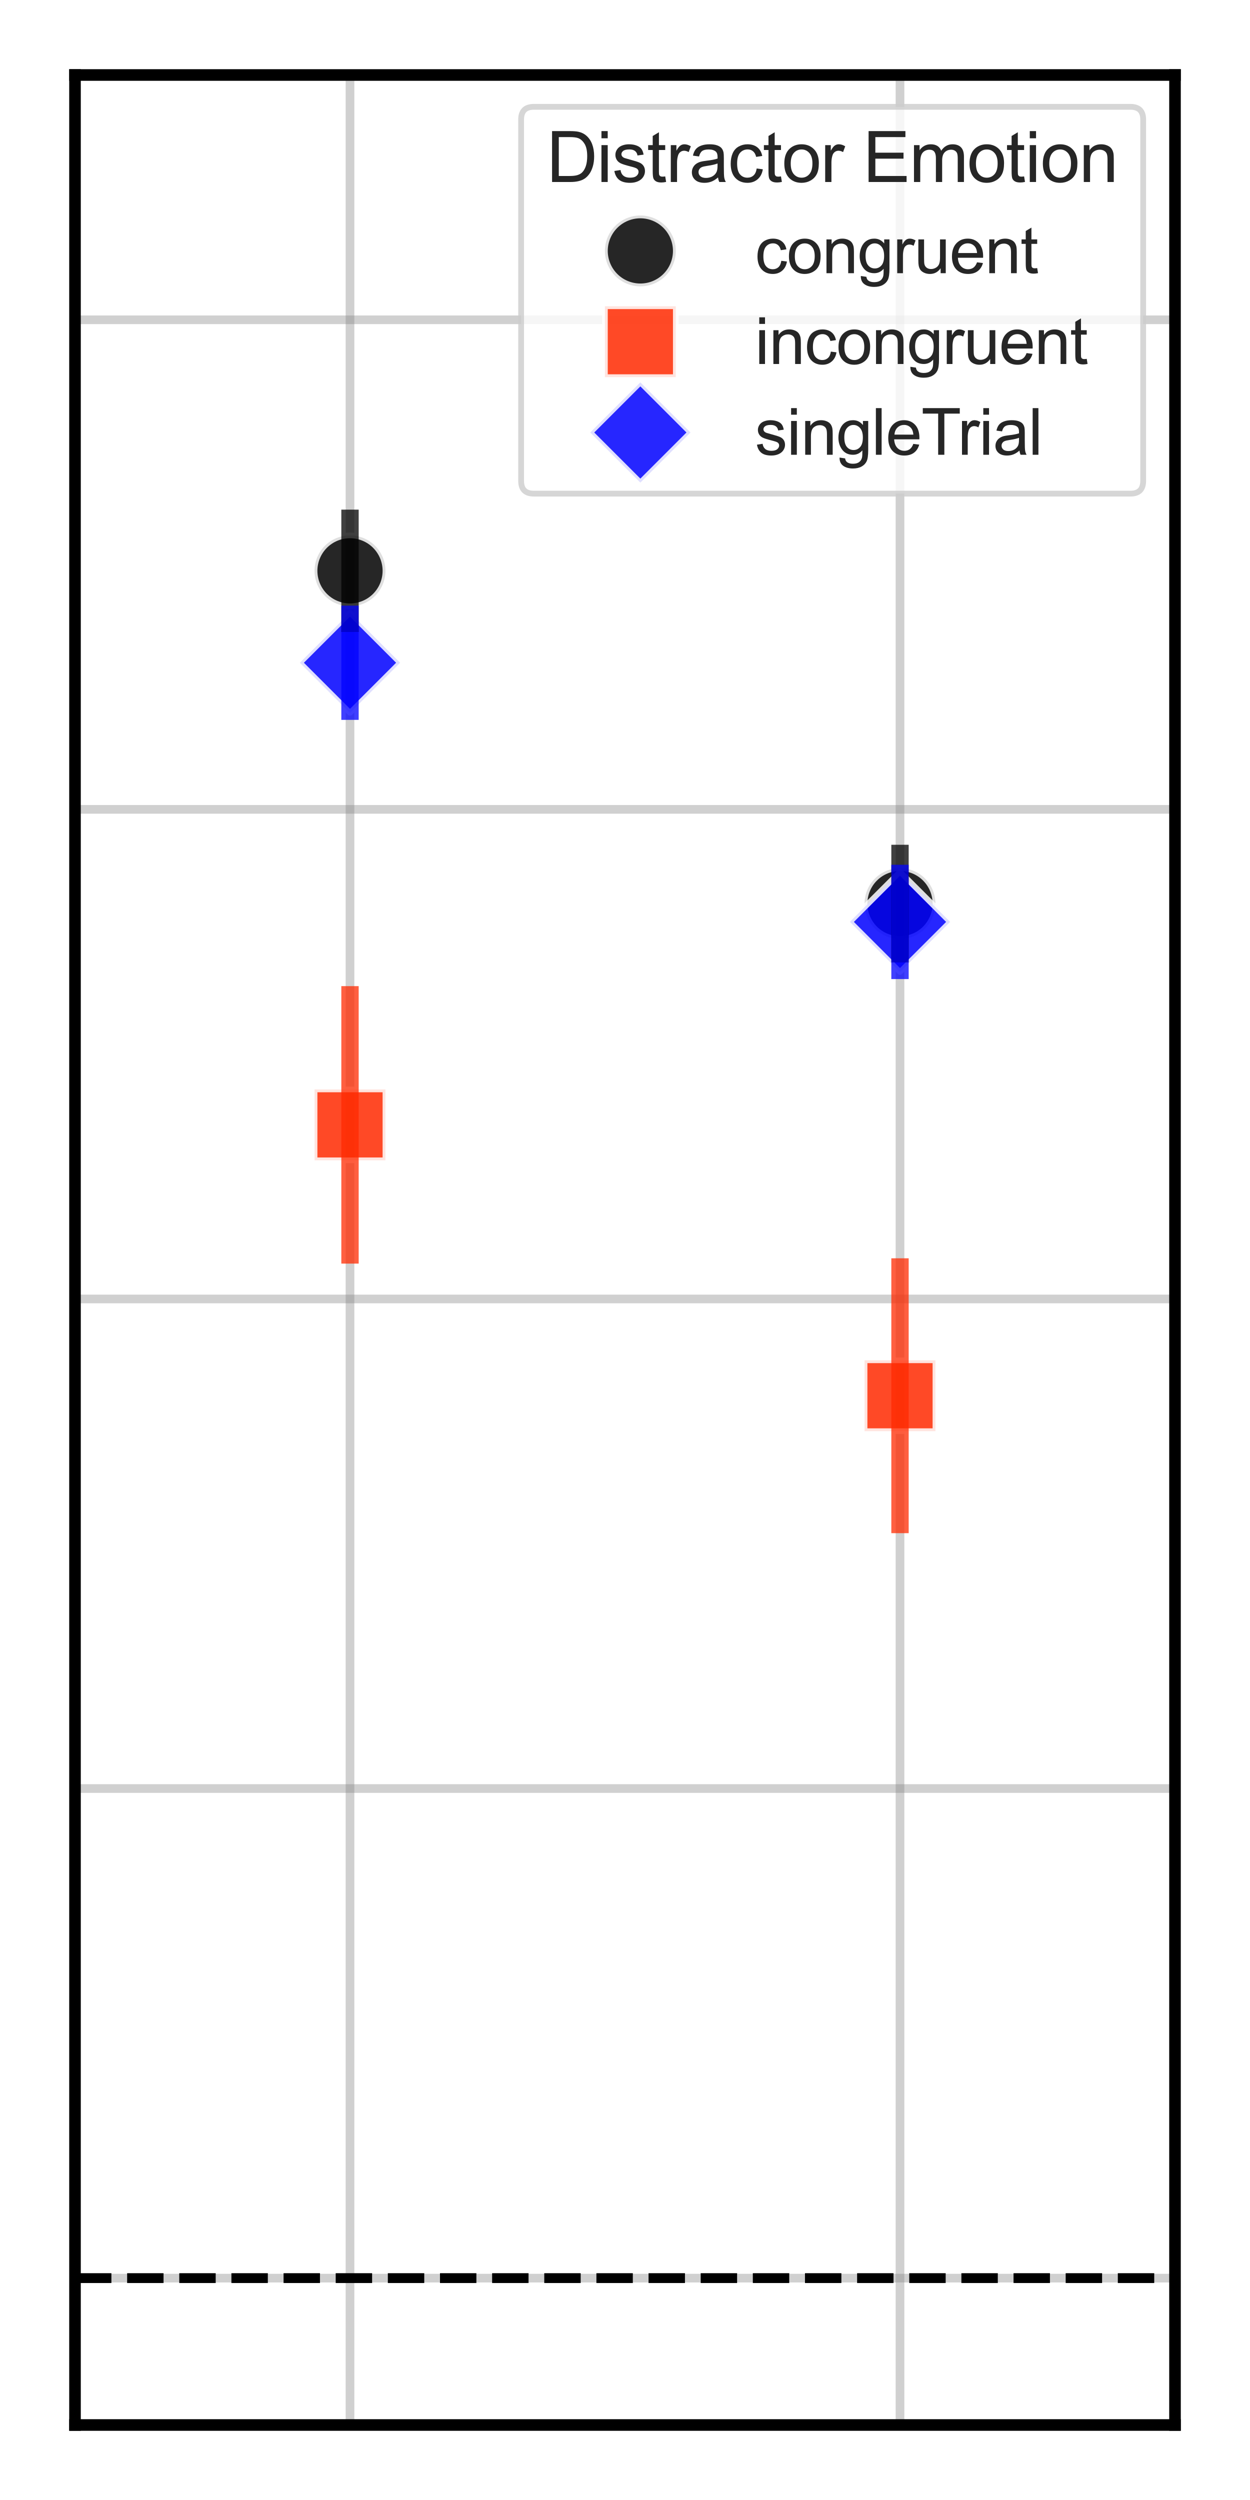 <?xml version="1.0" encoding="utf-8" standalone="no"?>
<!DOCTYPE svg PUBLIC "-//W3C//DTD SVG 1.1//EN"
  "http://www.w3.org/Graphics/SVG/1.1/DTD/svg11.dtd">
<svg xmlns:xlink="http://www.w3.org/1999/xlink" width="216pt" height="432pt" viewBox="0 0 216 432" xmlns="http://www.w3.org/2000/svg" version="1.1">
 <defs>
  <style type="text/css">*{stroke-linejoin: round; stroke-linecap: butt}</style>
 </defs>
 <g id="figure_1">
  <g id="patch_1">
   <path d="M 0 432 
L 216 432 
L 216 0 
L 0 0 
z
" style="fill: #ffffff"/>
  </g>
  <g id="axes_1">
   <g id="patch_2">
    <path d="M 12.96 419.04 
L 203.04 419.04 
L 203.04 12.96 
L 12.96 12.96 
z
" style="fill: #ffffff"/>
   </g>
   <g id="matplotlib.axis_1">
    <g id="xtick_1">
     <g id="line2d_1">
      <path d="M 60.48 419.04 
L 60.48 12.96 
" clip-path="url(#p5aacc8a042)" style="fill: none; stroke: #808080; stroke-opacity: 0.37; stroke-width: 1.5; stroke-linecap: round"/>
     </g>
    </g>
    <g id="xtick_2">
     <g id="line2d_2">
      <path d="M 155.52 419.04 
L 155.52 12.96 
" clip-path="url(#p5aacc8a042)" style="fill: none; stroke: #808080; stroke-opacity: 0.37; stroke-width: 1.5; stroke-linecap: round"/>
     </g>
    </g>
   </g>
   <g id="matplotlib.axis_2">
    <g id="ytick_1">
     <g id="line2d_3">
      <path d="M 12.96 393.66 
L 203.04 393.66 
" clip-path="url(#p5aacc8a042)" style="fill: none; stroke: #808080; stroke-opacity: 0.37; stroke-width: 1.5; stroke-linecap: round"/>
     </g>
    </g>
    <g id="ytick_2">
     <g id="line2d_4">
      <path d="M 12.96 309.06 
L 203.04 309.06 
" clip-path="url(#p5aacc8a042)" style="fill: none; stroke: #808080; stroke-opacity: 0.37; stroke-width: 1.5; stroke-linecap: round"/>
     </g>
    </g>
    <g id="ytick_3">
     <g id="line2d_5">
      <path d="M 12.96 224.46 
L 203.04 224.46 
" clip-path="url(#p5aacc8a042)" style="fill: none; stroke: #808080; stroke-opacity: 0.37; stroke-width: 1.5; stroke-linecap: round"/>
     </g>
    </g>
    <g id="ytick_4">
     <g id="line2d_6">
      <path d="M 12.96 139.86 
L 203.04 139.86 
" clip-path="url(#p5aacc8a042)" style="fill: none; stroke: #808080; stroke-opacity: 0.37; stroke-width: 1.5; stroke-linecap: round"/>
     </g>
    </g>
    <g id="ytick_5">
     <g id="line2d_7">
      <path d="M 12.96 55.26 
L 203.04 55.26 
" clip-path="url(#p5aacc8a042)" style="fill: none; stroke: #808080; stroke-opacity: 0.37; stroke-width: 1.5; stroke-linecap: round"/>
     </g>
    </g>
   </g>
   <g id="PathCollection_1">
    <path d="M 60.48 104.763 
C 62.104 104.763 63.662 104.118 64.81 102.97 
C 65.958 101.821 66.604 100.264 66.604 98.64 
C 66.604 97.016 65.958 95.458 64.81 94.309 
C 63.662 93.161 62.104 92.516 60.48 92.516 
C 58.856 92.516 57.298 93.161 56.15 94.309 
C 55.002 95.458 54.356 97.016 54.356 98.64 
C 54.356 100.264 55.002 101.821 56.15 102.97 
C 57.298 104.118 58.856 104.763 60.48 104.763 
z
" clip-path="url(#p5aacc8a042)" style="fill-opacity: 0.85; stroke: #ffffff; stroke-opacity: 0.85; stroke-width: 0.98"/>
    <path d="M 54.356 200.501 
L 66.604 200.501 
L 66.604 188.254 
L 54.356 188.254 
z
" clip-path="url(#p5aacc8a042)" style="fill: #ff2a00; fill-opacity: 0.85; stroke: #ffffff; stroke-opacity: 0.85; stroke-width: 0.98"/>
    <path d="M 60.48 123.184 
L 69.14 114.523 
L 60.48 105.863 
L 51.82 114.523 
z
" clip-path="url(#p5aacc8a042)" style="fill: #0000ff; fill-opacity: 0.85; stroke: #ffffff; stroke-opacity: 0.85; stroke-width: 0.98"/>
    <path d="M 155.52 162.265 
C 157.144 162.265 158.702 161.62 159.85 160.471 
C 160.998 159.323 161.644 157.765 161.644 156.141 
C 161.644 154.517 160.998 152.959 159.85 151.811 
C 158.702 150.663 157.144 150.017 155.52 150.017 
C 153.896 150.017 152.338 150.663 151.19 151.811 
C 150.042 152.959 149.396 154.517 149.396 156.141 
C 149.396 157.765 150.042 159.323 151.19 160.471 
C 152.338 161.62 153.896 162.265 155.52 162.265 
z
" clip-path="url(#p5aacc8a042)" style="fill-opacity: 0.85; stroke: #ffffff; stroke-opacity: 0.85; stroke-width: 0.98"/>
    <path d="M 149.396 247.307 
L 161.644 247.307 
L 161.644 235.059 
L 149.396 235.059 
z
" clip-path="url(#p5aacc8a042)" style="fill: #ff2a00; fill-opacity: 0.85; stroke: #ffffff; stroke-opacity: 0.85; stroke-width: 0.98"/>
    <path d="M 155.52 167.967 
L 164.18 159.307 
L 155.52 150.646 
L 146.86 159.307 
z
" clip-path="url(#p5aacc8a042)" style="fill: #0000ff; fill-opacity: 0.85; stroke: #ffffff; stroke-opacity: 0.85; stroke-width: 0.98"/>
   </g>
   <g id="line2d_8"/>
   <g id="line2d_9"/>
   <g id="line2d_10"/>
   <g id="LineCollection_1">
    <path d="M 60.48 109.212 
L 60.48 88.067 
" clip-path="url(#p5aacc8a042)" style="fill: none; stroke: #000000; stroke-opacity: 0.75; stroke-width: 3"/>
   </g>
   <g id="LineCollection_2">
    <path d="M 60.48 218.348 
L 60.48 170.406 
" clip-path="url(#p5aacc8a042)" style="fill: none; stroke: #ff2a00; stroke-opacity: 0.75; stroke-width: 3"/>
   </g>
   <g id="LineCollection_3">
    <path d="M 60.48 124.394 
L 60.48 104.652 
" clip-path="url(#p5aacc8a042)" style="fill: none; stroke: #0000ff; stroke-opacity: 0.75; stroke-width: 3"/>
   </g>
   <g id="LineCollection_4">
    <path d="M 155.52 166.309 
L 155.52 145.973 
" clip-path="url(#p5aacc8a042)" style="fill: none; stroke: #000000; stroke-opacity: 0.75; stroke-width: 3"/>
   </g>
   <g id="LineCollection_5">
    <path d="M 155.52 264.933 
L 155.52 217.432 
" clip-path="url(#p5aacc8a042)" style="fill: none; stroke: #ff2a00; stroke-opacity: 0.75; stroke-width: 3"/>
   </g>
   <g id="LineCollection_6">
    <path d="M 155.52 169.18 
L 155.52 149.433 
" clip-path="url(#p5aacc8a042)" style="fill: none; stroke: #0000ff; stroke-opacity: 0.75; stroke-width: 3"/>
   </g>
   <g id="line2d_11">
    <path d="M 12.96 393.66 
L 203.04 393.66 
" clip-path="url(#p5aacc8a042)" style="fill: none; stroke-dasharray: 6.29,2.72; stroke-dashoffset: 0; stroke: #000000; stroke-width: 1.7"/>
   </g>
   <g id="patch_3">
    <path d="M 12.96 419.04 
L 12.96 12.96 
" style="fill: none; stroke: #000000; stroke-width: 2; stroke-linejoin: miter; stroke-linecap: square"/>
   </g>
   <g id="patch_4">
    <path d="M 203.04 419.04 
L 203.04 12.96 
" style="fill: none; stroke: #000000; stroke-width: 2; stroke-linejoin: miter; stroke-linecap: square"/>
   </g>
   <g id="patch_5">
    <path d="M 12.96 419.04 
L 203.04 419.04 
" style="fill: none; stroke: #000000; stroke-width: 2; stroke-linejoin: miter; stroke-linecap: square"/>
   </g>
   <g id="patch_6">
    <path d="M 12.96 12.96 
L 203.04 12.96 
" style="fill: none; stroke: #000000; stroke-width: 2; stroke-linejoin: miter; stroke-linecap: square"/>
   </g>
   <g id="legend_1">
    <g id="patch_7">
     <path d="M 92.249 85.301 
L 195.34 85.301 
Q 197.54 85.301 197.54 83.101 
L 197.54 20.66 
Q 197.54 18.46 195.34 18.46 
L 92.249 18.46 
Q 90.049 18.46 90.049 20.66 
L 90.049 83.101 
Q 90.049 85.301 92.249 85.301 
z
" style="fill: #ffffff; opacity: 0.8; stroke: #cccccc; stroke-linejoin: miter"/>
    </g>
    <g id="text_1">
     <!-- Distractor Emotion -->
     <g style="fill: #262626" transform="translate(94.449 31.449) scale(0.12 -0.12)">
      <defs>
       <path id="ArialMT-44" d="M 494 0 
L 494 4581 
L 2072 4581 
Q 2606 4581 2888 4516 
Q 3281 4425 3559 4188 
Q 3922 3881 4101 3404 
Q 4281 2928 4281 2316 
Q 4281 1794 4159 1391 
Q 4038 988 3847 723 
Q 3656 459 3429 307 
Q 3203 156 2883 78 
Q 2563 0 2147 0 
L 494 0 
z
M 1100 541 
L 2078 541 
Q 2531 541 2789 625 
Q 3047 709 3200 863 
Q 3416 1078 3536 1442 
Q 3656 1806 3656 2325 
Q 3656 3044 3420 3430 
Q 3184 3816 2847 3947 
Q 2603 4041 2063 4041 
L 1100 4041 
L 1100 541 
z
" transform="scale(0.016)"/>
       <path id="ArialMT-69" d="M 425 3934 
L 425 4581 
L 988 4581 
L 988 3934 
L 425 3934 
z
M 425 0 
L 425 3319 
L 988 3319 
L 988 0 
L 425 0 
z
" transform="scale(0.016)"/>
       <path id="ArialMT-73" d="M 197 991 
L 753 1078 
Q 800 744 1014 566 
Q 1228 388 1613 388 
Q 2000 388 2187 545 
Q 2375 703 2375 916 
Q 2375 1106 2209 1216 
Q 2094 1291 1634 1406 
Q 1016 1563 777 1677 
Q 538 1791 414 1992 
Q 291 2194 291 2438 
Q 291 2659 392 2848 
Q 494 3038 669 3163 
Q 800 3259 1026 3326 
Q 1253 3394 1513 3394 
Q 1903 3394 2198 3281 
Q 2494 3169 2634 2976 
Q 2775 2784 2828 2463 
L 2278 2388 
Q 2241 2644 2061 2787 
Q 1881 2931 1553 2931 
Q 1166 2931 1000 2803 
Q 834 2675 834 2503 
Q 834 2394 903 2306 
Q 972 2216 1119 2156 
Q 1203 2125 1616 2013 
Q 2213 1853 2448 1751 
Q 2684 1650 2818 1456 
Q 2953 1263 2953 975 
Q 2953 694 2789 445 
Q 2625 197 2315 61 
Q 2006 -75 1616 -75 
Q 969 -75 630 194 
Q 291 463 197 991 
z
" transform="scale(0.016)"/>
       <path id="ArialMT-74" d="M 1650 503 
L 1731 6 
Q 1494 -44 1306 -44 
Q 1000 -44 831 53 
Q 663 150 594 308 
Q 525 466 525 972 
L 525 2881 
L 113 2881 
L 113 3319 
L 525 3319 
L 525 4141 
L 1084 4478 
L 1084 3319 
L 1650 3319 
L 1650 2881 
L 1084 2881 
L 1084 941 
Q 1084 700 1114 631 
Q 1144 563 1211 522 
Q 1278 481 1403 481 
Q 1497 481 1650 503 
z
" transform="scale(0.016)"/>
       <path id="ArialMT-72" d="M 416 0 
L 416 3319 
L 922 3319 
L 922 2816 
Q 1116 3169 1280 3281 
Q 1444 3394 1641 3394 
Q 1925 3394 2219 3213 
L 2025 2691 
Q 1819 2813 1613 2813 
Q 1428 2813 1281 2702 
Q 1134 2591 1072 2394 
Q 978 2094 978 1738 
L 978 0 
L 416 0 
z
" transform="scale(0.016)"/>
       <path id="ArialMT-61" d="M 2588 409 
Q 2275 144 1986 34 
Q 1697 -75 1366 -75 
Q 819 -75 525 192 
Q 231 459 231 875 
Q 231 1119 342 1320 
Q 453 1522 633 1644 
Q 813 1766 1038 1828 
Q 1203 1872 1538 1913 
Q 2219 1994 2541 2106 
Q 2544 2222 2544 2253 
Q 2544 2597 2384 2738 
Q 2169 2928 1744 2928 
Q 1347 2928 1158 2789 
Q 969 2650 878 2297 
L 328 2372 
Q 403 2725 575 2942 
Q 747 3159 1072 3276 
Q 1397 3394 1825 3394 
Q 2250 3394 2515 3294 
Q 2781 3194 2906 3042 
Q 3031 2891 3081 2659 
Q 3109 2516 3109 2141 
L 3109 1391 
Q 3109 606 3145 398 
Q 3181 191 3288 0 
L 2700 0 
Q 2613 175 2588 409 
z
M 2541 1666 
Q 2234 1541 1622 1453 
Q 1275 1403 1131 1340 
Q 988 1278 909 1158 
Q 831 1038 831 891 
Q 831 666 1001 516 
Q 1172 366 1500 366 
Q 1825 366 2078 508 
Q 2331 650 2450 897 
Q 2541 1088 2541 1459 
L 2541 1666 
z
" transform="scale(0.016)"/>
       <path id="ArialMT-63" d="M 2588 1216 
L 3141 1144 
Q 3050 572 2676 248 
Q 2303 -75 1759 -75 
Q 1078 -75 664 370 
Q 250 816 250 1647 
Q 250 2184 428 2587 
Q 606 2991 970 3192 
Q 1334 3394 1763 3394 
Q 2303 3394 2647 3120 
Q 2991 2847 3088 2344 
L 2541 2259 
Q 2463 2594 2264 2762 
Q 2066 2931 1784 2931 
Q 1359 2931 1093 2626 
Q 828 2322 828 1663 
Q 828 994 1084 691 
Q 1341 388 1753 388 
Q 2084 388 2306 591 
Q 2528 794 2588 1216 
z
" transform="scale(0.016)"/>
       <path id="ArialMT-6f" d="M 213 1659 
Q 213 2581 725 3025 
Q 1153 3394 1769 3394 
Q 2453 3394 2887 2945 
Q 3322 2497 3322 1706 
Q 3322 1066 3130 698 
Q 2938 331 2570 128 
Q 2203 -75 1769 -75 
Q 1072 -75 642 372 
Q 213 819 213 1659 
z
M 791 1659 
Q 791 1022 1069 705 
Q 1347 388 1769 388 
Q 2188 388 2466 706 
Q 2744 1025 2744 1678 
Q 2744 2294 2464 2611 
Q 2184 2928 1769 2928 
Q 1347 2928 1069 2612 
Q 791 2297 791 1659 
z
" transform="scale(0.016)"/>
       <path id="ArialMT-20" transform="scale(0.016)"/>
       <path id="ArialMT-45" d="M 506 0 
L 506 4581 
L 3819 4581 
L 3819 4041 
L 1113 4041 
L 1113 2638 
L 3647 2638 
L 3647 2100 
L 1113 2100 
L 1113 541 
L 3925 541 
L 3925 0 
L 506 0 
z
" transform="scale(0.016)"/>
       <path id="ArialMT-6d" d="M 422 0 
L 422 3319 
L 925 3319 
L 925 2853 
Q 1081 3097 1340 3245 
Q 1600 3394 1931 3394 
Q 2300 3394 2536 3241 
Q 2772 3088 2869 2813 
Q 3263 3394 3894 3394 
Q 4388 3394 4653 3120 
Q 4919 2847 4919 2278 
L 4919 0 
L 4359 0 
L 4359 2091 
Q 4359 2428 4304 2576 
Q 4250 2725 4106 2815 
Q 3963 2906 3769 2906 
Q 3419 2906 3187 2673 
Q 2956 2441 2956 1928 
L 2956 0 
L 2394 0 
L 2394 2156 
Q 2394 2531 2256 2718 
Q 2119 2906 1806 2906 
Q 1569 2906 1367 2781 
Q 1166 2656 1075 2415 
Q 984 2175 984 1722 
L 984 0 
L 422 0 
z
" transform="scale(0.016)"/>
       <path id="ArialMT-6e" d="M 422 0 
L 422 3319 
L 928 3319 
L 928 2847 
Q 1294 3394 1984 3394 
Q 2284 3394 2536 3286 
Q 2788 3178 2913 3003 
Q 3038 2828 3088 2588 
Q 3119 2431 3119 2041 
L 3119 0 
L 2556 0 
L 2556 2019 
Q 2556 2363 2490 2533 
Q 2425 2703 2258 2804 
Q 2091 2906 1866 2906 
Q 1506 2906 1245 2678 
Q 984 2450 984 1813 
L 984 0 
L 422 0 
z
" transform="scale(0.016)"/>
      </defs>
      <use xlink:href="#ArialMT-44"/>
      <use xlink:href="#ArialMT-69" transform="translate(72.217 0)"/>
      <use xlink:href="#ArialMT-73" transform="translate(94.434 0)"/>
      <use xlink:href="#ArialMT-74" transform="translate(144.434 0)"/>
      <use xlink:href="#ArialMT-72" transform="translate(172.217 0)"/>
      <use xlink:href="#ArialMT-61" transform="translate(205.518 0)"/>
      <use xlink:href="#ArialMT-63" transform="translate(261.133 0)"/>
      <use xlink:href="#ArialMT-74" transform="translate(311.133 0)"/>
      <use xlink:href="#ArialMT-6f" transform="translate(338.916 0)"/>
      <use xlink:href="#ArialMT-72" transform="translate(394.531 0)"/>
      <use xlink:href="#ArialMT-20" transform="translate(427.832 0)"/>
      <use xlink:href="#ArialMT-45" transform="translate(455.615 0)"/>
      <use xlink:href="#ArialMT-6d" transform="translate(522.314 0)"/>
      <use xlink:href="#ArialMT-6f" transform="translate(605.615 0)"/>
      <use xlink:href="#ArialMT-74" transform="translate(661.23 0)"/>
      <use xlink:href="#ArialMT-69" transform="translate(689.014 0)"/>
      <use xlink:href="#ArialMT-6f" transform="translate(711.23 0)"/>
      <use xlink:href="#ArialMT-6e" transform="translate(766.846 0)"/>
     </g>
    </g>
    <g id="line2d_12">
     <defs>
      <path id="mc9f8e57aec" d="M 0 6.124 
C 1.624 6.124 3.182 5.478 4.33 4.33 
C 5.478 3.182 6.124 1.624 6.124 0 
C 6.124 -1.624 5.478 -3.182 4.33 -4.33 
C 3.182 -5.478 1.624 -6.124 0 -6.124 
C -1.624 -6.124 -3.182 -5.478 -4.33 -4.33 
C -5.478 -3.182 -6.124 -1.624 -6.124 0 
C -6.124 1.624 -5.478 3.182 -4.33 4.33 
C -3.182 5.478 -1.624 6.124 0 6.124 
z
" style="stroke: #ffffff; stroke-opacity: 0.85; stroke-width: 0.98"/>
     </defs>
     <g>
      <use xlink:href="#mc9f8e57aec" x="110.654" y="43.358" style="fill-opacity: 0.85; stroke: #ffffff; stroke-opacity: 0.85; stroke-width: 0.98"/>
     </g>
    </g>
    <g id="text_2">
     <!-- congruent -->
     <g style="fill: #262626" transform="translate(130.454 47.208) scale(0.11 -0.11)">
      <defs>
       <path id="ArialMT-67" d="M 319 -275 
L 866 -356 
Q 900 -609 1056 -725 
Q 1266 -881 1628 -881 
Q 2019 -881 2231 -725 
Q 2444 -569 2519 -288 
Q 2563 -116 2559 434 
Q 2191 0 1641 0 
Q 956 0 581 494 
Q 206 988 206 1678 
Q 206 2153 378 2554 
Q 550 2956 876 3175 
Q 1203 3394 1644 3394 
Q 2231 3394 2613 2919 
L 2613 3319 
L 3131 3319 
L 3131 450 
Q 3131 -325 2973 -648 
Q 2816 -972 2473 -1159 
Q 2131 -1347 1631 -1347 
Q 1038 -1347 672 -1080 
Q 306 -813 319 -275 
z
M 784 1719 
Q 784 1066 1043 766 
Q 1303 466 1694 466 
Q 2081 466 2343 764 
Q 2606 1063 2606 1700 
Q 2606 2309 2336 2618 
Q 2066 2928 1684 2928 
Q 1309 2928 1046 2623 
Q 784 2319 784 1719 
z
" transform="scale(0.016)"/>
       <path id="ArialMT-75" d="M 2597 0 
L 2597 488 
Q 2209 -75 1544 -75 
Q 1250 -75 995 37 
Q 741 150 617 320 
Q 494 491 444 738 
Q 409 903 409 1263 
L 409 3319 
L 972 3319 
L 972 1478 
Q 972 1038 1006 884 
Q 1059 663 1231 536 
Q 1403 409 1656 409 
Q 1909 409 2131 539 
Q 2353 669 2445 892 
Q 2538 1116 2538 1541 
L 2538 3319 
L 3100 3319 
L 3100 0 
L 2597 0 
z
" transform="scale(0.016)"/>
       <path id="ArialMT-65" d="M 2694 1069 
L 3275 997 
Q 3138 488 2766 206 
Q 2394 -75 1816 -75 
Q 1088 -75 661 373 
Q 234 822 234 1631 
Q 234 2469 665 2931 
Q 1097 3394 1784 3394 
Q 2450 3394 2872 2941 
Q 3294 2488 3294 1666 
Q 3294 1616 3291 1516 
L 816 1516 
Q 847 969 1125 678 
Q 1403 388 1819 388 
Q 2128 388 2347 550 
Q 2566 713 2694 1069 
z
M 847 1978 
L 2700 1978 
Q 2663 2397 2488 2606 
Q 2219 2931 1791 2931 
Q 1403 2931 1139 2672 
Q 875 2413 847 1978 
z
" transform="scale(0.016)"/>
      </defs>
      <use xlink:href="#ArialMT-63"/>
      <use xlink:href="#ArialMT-6f" transform="translate(50 0)"/>
      <use xlink:href="#ArialMT-6e" transform="translate(105.615 0)"/>
      <use xlink:href="#ArialMT-67" transform="translate(161.23 0)"/>
      <use xlink:href="#ArialMT-72" transform="translate(216.846 0)"/>
      <use xlink:href="#ArialMT-75" transform="translate(250.146 0)"/>
      <use xlink:href="#ArialMT-65" transform="translate(305.762 0)"/>
      <use xlink:href="#ArialMT-6e" transform="translate(361.377 0)"/>
      <use xlink:href="#ArialMT-74" transform="translate(416.992 0)"/>
     </g>
    </g>
    <g id="line2d_13">
     <defs>
      <path id="m61ddc6a5ae" d="M -6.124 6.124 
L 6.124 6.124 
L 6.124 -6.124 
L -6.124 -6.124 
z
" style="stroke: #ffffff; stroke-opacity: 0.85; stroke-width: 0.98; stroke-linejoin: miter"/>
     </defs>
     <g>
      <use xlink:href="#m61ddc6a5ae" x="110.654" y="59.047" style="fill: #ff2a00; fill-opacity: 0.85; stroke: #ffffff; stroke-opacity: 0.85; stroke-width: 0.98; stroke-linejoin: miter"/>
     </g>
    </g>
    <g id="text_3">
     <!-- incongruent -->
     <g style="fill: #262626" transform="translate(130.454 62.897) scale(0.11 -0.11)">
      <use xlink:href="#ArialMT-69"/>
      <use xlink:href="#ArialMT-6e" transform="translate(22.217 0)"/>
      <use xlink:href="#ArialMT-63" transform="translate(77.832 0)"/>
      <use xlink:href="#ArialMT-6f" transform="translate(127.832 0)"/>
      <use xlink:href="#ArialMT-6e" transform="translate(183.447 0)"/>
      <use xlink:href="#ArialMT-67" transform="translate(239.062 0)"/>
      <use xlink:href="#ArialMT-72" transform="translate(294.678 0)"/>
      <use xlink:href="#ArialMT-75" transform="translate(327.979 0)"/>
      <use xlink:href="#ArialMT-65" transform="translate(383.594 0)"/>
      <use xlink:href="#ArialMT-6e" transform="translate(439.209 0)"/>
      <use xlink:href="#ArialMT-74" transform="translate(494.824 0)"/>
     </g>
    </g>
    <g id="line2d_14">
     <defs>
      <path id="m2fddc89b1b" d="M -0 8.66 
L 8.66 0 
L 0 -8.66 
L -8.66 -0 
z
" style="stroke: #ffffff; stroke-opacity: 0.85; stroke-width: 0.98; stroke-linejoin: miter"/>
     </defs>
     <g>
      <use xlink:href="#m2fddc89b1b" x="110.654" y="74.735" style="fill: #0000ff; fill-opacity: 0.85; stroke: #ffffff; stroke-opacity: 0.85; stroke-width: 0.98; stroke-linejoin: miter"/>
     </g>
    </g>
    <g id="text_4">
     <!-- singleTrial -->
     <g style="fill: #262626" transform="translate(130.454 78.585) scale(0.11 -0.11)">
      <defs>
       <path id="ArialMT-6c" d="M 409 0 
L 409 4581 
L 972 4581 
L 972 0 
L 409 0 
z
" transform="scale(0.016)"/>
       <path id="ArialMT-54" d="M 1659 0 
L 1659 4041 
L 150 4041 
L 150 4581 
L 3781 4581 
L 3781 4041 
L 2266 4041 
L 2266 0 
L 1659 0 
z
" transform="scale(0.016)"/>
      </defs>
      <use xlink:href="#ArialMT-73"/>
      <use xlink:href="#ArialMT-69" transform="translate(50 0)"/>
      <use xlink:href="#ArialMT-6e" transform="translate(72.217 0)"/>
      <use xlink:href="#ArialMT-67" transform="translate(127.832 0)"/>
      <use xlink:href="#ArialMT-6c" transform="translate(183.447 0)"/>
      <use xlink:href="#ArialMT-65" transform="translate(205.664 0)"/>
      <use xlink:href="#ArialMT-54" transform="translate(261.279 0)"/>
      <use xlink:href="#ArialMT-72" transform="translate(318.613 0)"/>
      <use xlink:href="#ArialMT-69" transform="translate(351.914 0)"/>
      <use xlink:href="#ArialMT-61" transform="translate(374.131 0)"/>
      <use xlink:href="#ArialMT-6c" transform="translate(429.746 0)"/>
     </g>
    </g>
   </g>
  </g>
 </g>
 <defs>
  <clipPath id="p5aacc8a042">
   <rect x="12.96" y="12.96" width="190.08" height="406.08"/>
  </clipPath>
 </defs>
</svg>
